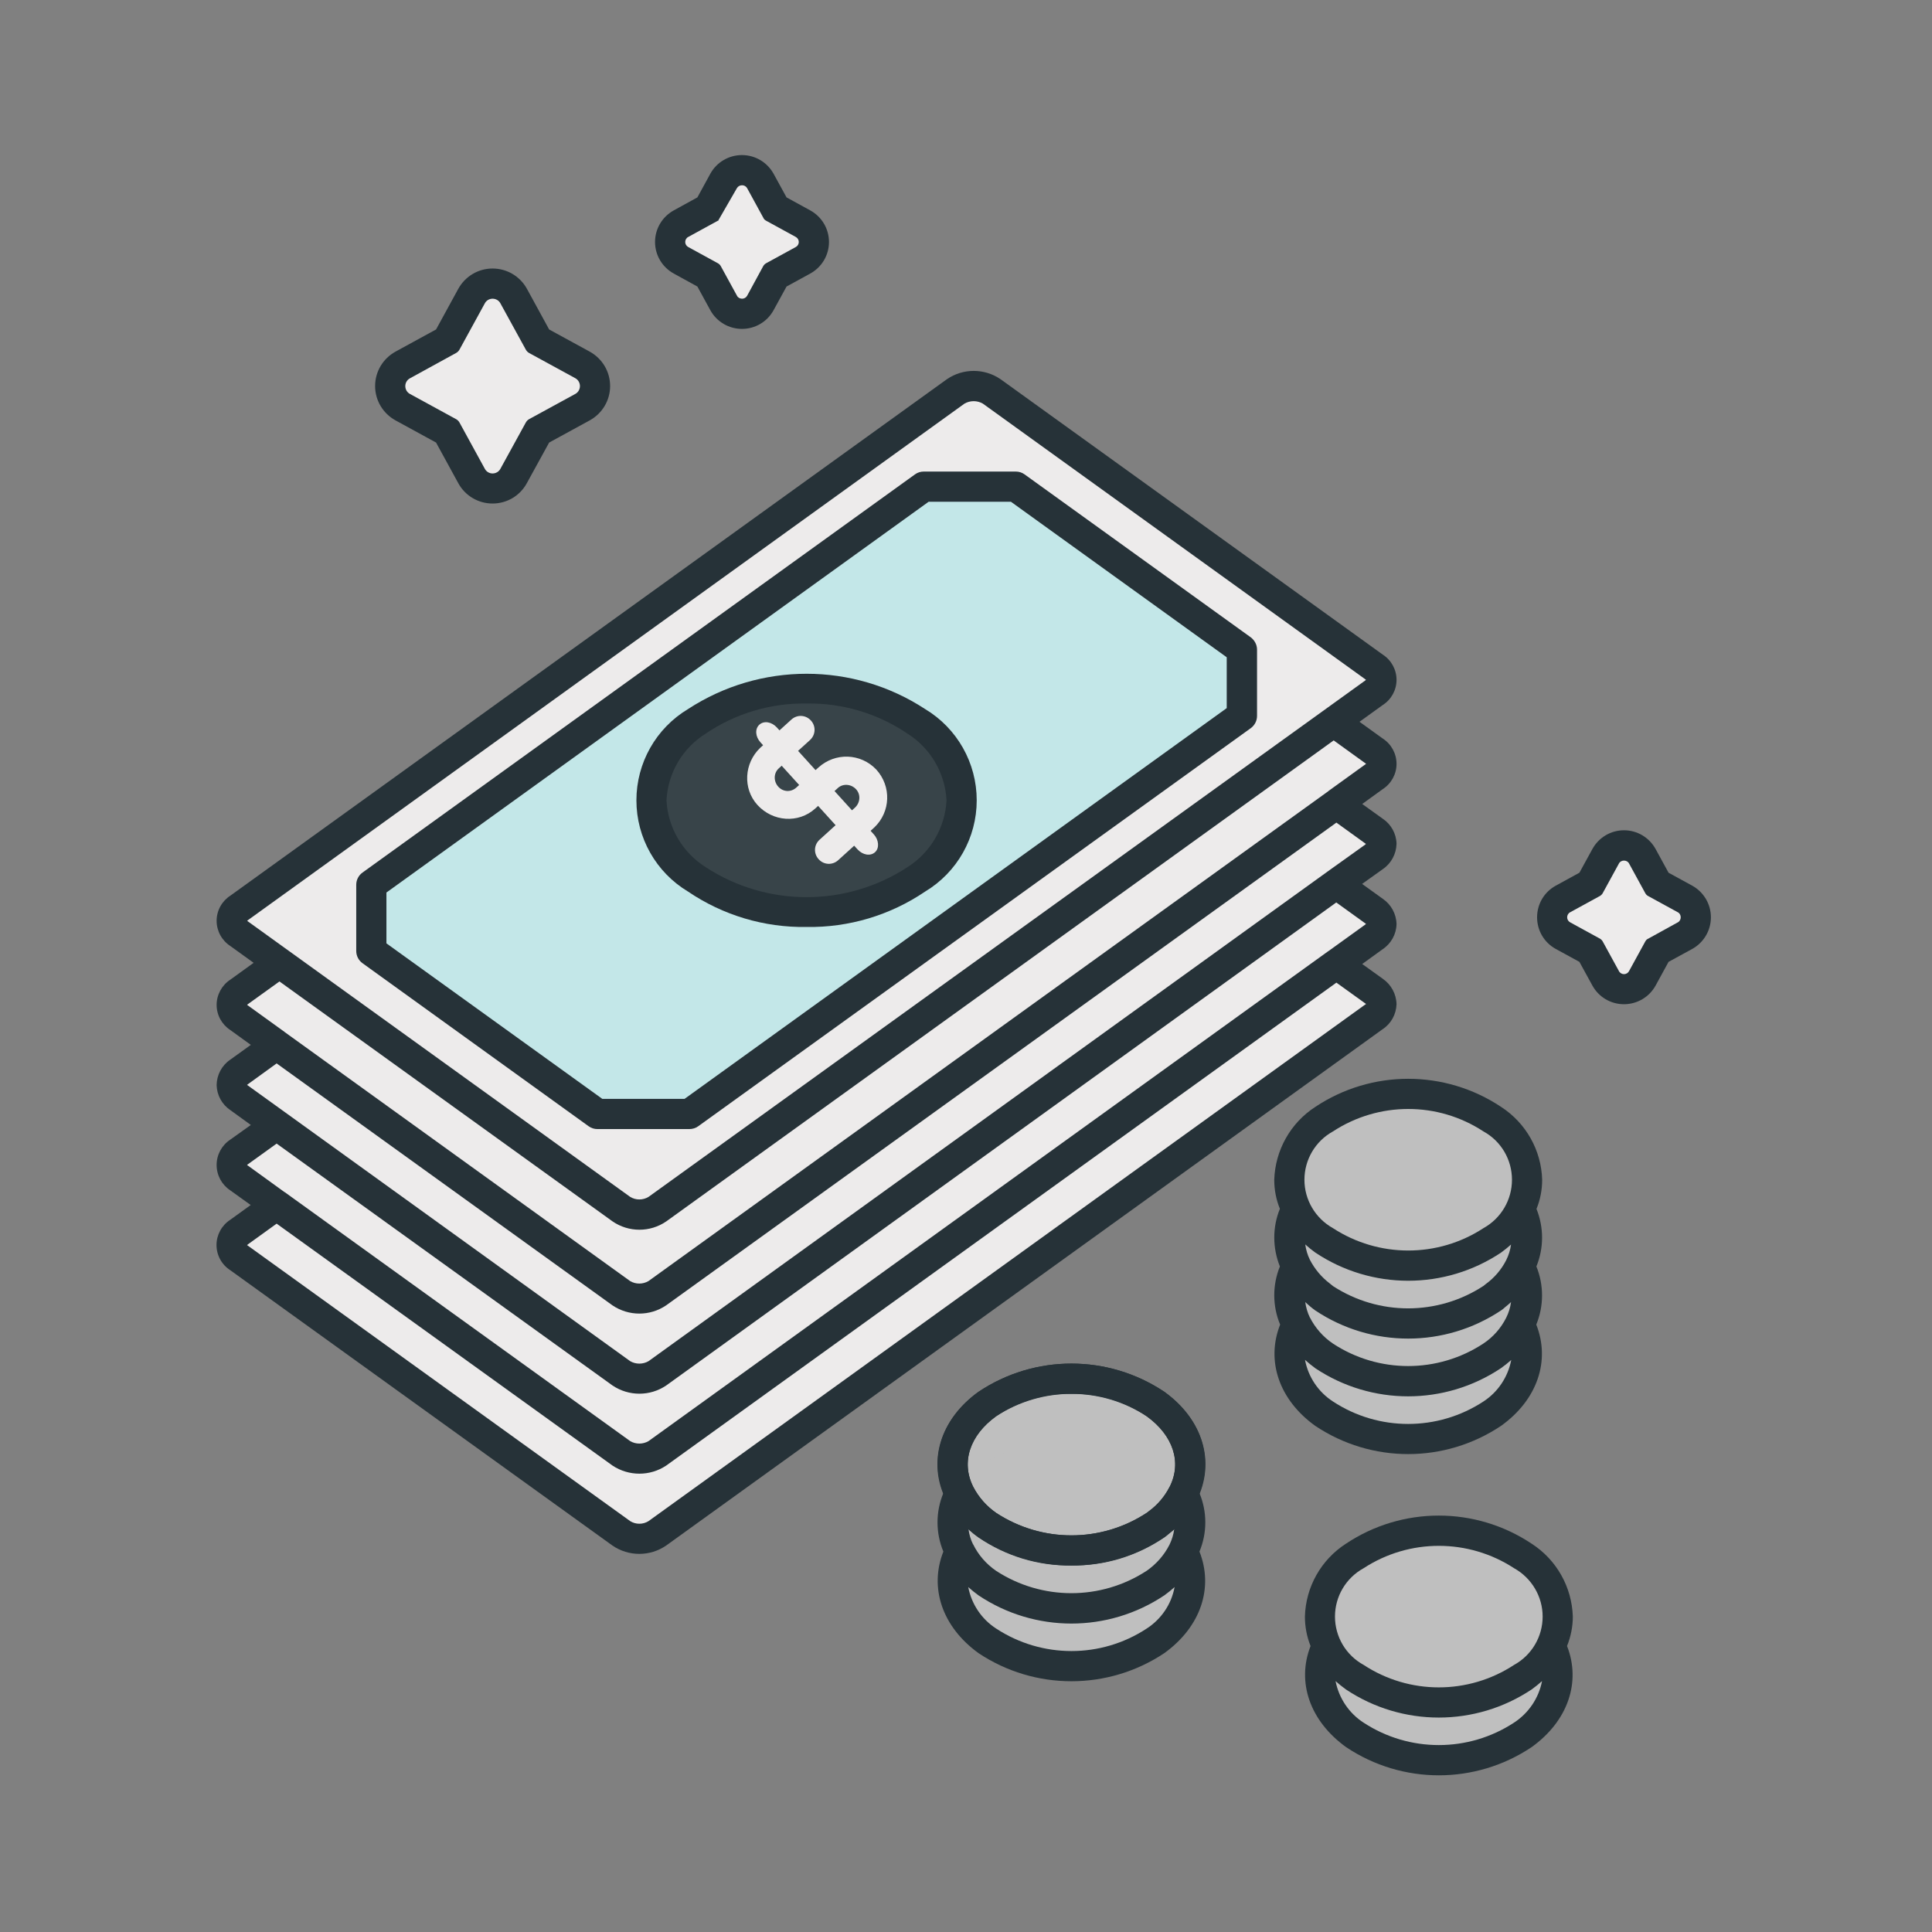 <svg width="64" height="64" viewBox="0 0 64 64" fill="none" xmlns="http://www.w3.org/2000/svg">
<rect x="0" y="0" width="64" height="64" fill="#808080" stroke="none"/>
<path d="M50.586 39.082C50.586 40.648 48.824 41.918 46.648 41.918C44.473 41.918 42.711 40.648 42.711 39.082C42.711 37.512 44.473 36.242 46.648 36.242C48.824 36.242 50.586 37.512 50.586 39.082Z" fill="#BFBFBF"/>
<path d="M51.602 53.551C51.602 55.117 49.84 56.391 47.664 56.391C45.488 56.391 43.727 55.117 43.727 53.551C43.727 51.984 45.488 50.715 47.664 50.715C49.84 50.715 51.602 51.984 51.602 53.551Z" fill="#BFBFBF"/>
<path d="M51.602 55.535C51.602 57.102 49.84 58.375 47.664 58.375C45.488 58.375 43.727 57.102 43.727 55.535C43.727 53.969 45.488 52.699 47.664 52.699C49.84 52.699 51.602 53.969 51.602 55.535Z" fill="#BFBFBF"/>
<path d="M39.43 48.516C39.43 50.082 37.668 51.355 35.492 51.355C33.316 51.355 31.555 50.082 31.555 48.516C31.555 46.949 33.316 45.68 35.492 45.68C37.668 45.68 39.43 46.949 39.43 48.516Z" fill="#BFBFBF"/>
<path d="M39.336 50.5C39.336 52.066 37.574 53.34 35.398 53.34C33.223 53.34 31.461 52.066 31.461 50.5C31.461 48.934 33.223 47.66 35.398 47.66C37.574 47.66 39.336 48.934 39.336 50.5Z" fill="#BFBFBF"/>
<path d="M39.336 52.484C39.336 54.051 37.574 55.32 35.398 55.32C33.223 55.32 31.461 54.051 31.461 52.484C31.461 50.918 33.223 49.645 35.398 49.645C37.574 49.645 39.336 50.918 39.336 52.484Z" fill="#BFBFBF"/>
<path d="M50.586 40.996C50.586 42.562 48.824 43.836 46.648 43.836C44.473 43.836 42.711 42.562 42.711 40.996C42.711 39.43 44.473 38.16 46.648 38.16C48.824 38.16 50.586 39.43 50.586 40.996Z" fill="#BFBFBF"/>
<path d="M50.586 42.914C50.586 44.48 48.824 45.75 46.648 45.75C44.473 45.75 42.711 44.48 42.711 42.914C42.711 41.344 44.473 40.074 46.648 40.074C48.824 40.074 50.586 41.344 50.586 42.914Z" fill="#BFBFBF"/>
<path d="M50.586 44.828C50.586 46.395 48.824 47.668 46.648 47.668C44.473 47.668 42.711 46.395 42.711 44.828C42.711 43.262 44.473 41.992 46.648 41.992C48.824 41.992 50.586 43.262 50.586 44.828Z" fill="#BFBFBF"/>
<path d="M20.582 50.809L7.926 41.688C7.773 41.598 7.68 41.434 7.68 41.258C7.68 41.078 7.773 40.918 7.926 40.828L31.66 23.719C32.023 23.484 32.492 23.484 32.852 23.719L45.512 32.844C45.664 32.934 45.758 33.098 45.758 33.273C45.758 33.449 45.664 33.613 45.512 33.703L21.777 50.809C21.414 51.047 20.945 51.047 20.582 50.809Z" fill="#EDEBEB"/>
<path d="M20.582 42.824L7.926 33.699C7.773 33.609 7.68 33.445 7.68 33.27C7.68 33.094 7.773 32.93 7.926 32.84L31.66 15.734C32.023 15.496 32.492 15.496 32.855 15.734L45.512 24.859C45.664 24.949 45.758 25.109 45.758 25.289C45.758 25.465 45.664 25.629 45.512 25.719L21.777 42.824C21.414 43.062 20.945 43.062 20.582 42.824Z" fill="#EDEBEB"/>
<path d="M20.582 45.477L7.926 36.352C7.773 36.262 7.68 36.098 7.68 35.918C7.68 35.742 7.773 35.578 7.926 35.488L31.66 18.387C32.023 18.148 32.492 18.148 32.852 18.387L45.512 27.508C45.664 27.598 45.758 27.762 45.758 27.938C45.758 28.117 45.664 28.277 45.512 28.367L21.777 45.477C21.414 45.715 20.945 45.715 20.582 45.477Z" fill="#EDEBEB"/>
<path d="M20.582 48.156L7.926 39.031C7.773 38.941 7.68 38.777 7.68 38.602C7.68 38.426 7.773 38.262 7.926 38.172L31.66 21.066C32.023 20.828 32.492 20.828 32.852 21.066L45.512 30.188C45.664 30.277 45.758 30.441 45.758 30.617C45.758 30.797 45.664 30.957 45.512 31.047L21.777 48.156C21.414 48.391 20.945 48.391 20.582 48.156Z" fill="#EDEBEB"/>
<path d="M20.324 40.059L7.664 30.934C7.512 30.844 7.422 30.68 7.422 30.504C7.422 30.328 7.512 30.164 7.664 30.074L31.398 12.965C31.762 12.73 32.23 12.73 32.594 12.965L45.254 22.09C45.406 22.18 45.5 22.344 45.5 22.52C45.5 22.695 45.406 22.859 45.254 22.949L21.52 40.059C21.156 40.293 20.688 40.293 20.324 40.059Z" fill="#EDEBEB"/>
<path d="M19.789 36.902L12.301 31.504V29.309L30.602 16.121H33.648L41.137 21.52V23.715L22.836 36.906L19.789 36.902Z" fill="#C3E7E8"/>
<path d="M31.855 26.512C31.855 28.559 29.555 30.215 26.719 30.215C23.883 30.215 21.582 28.559 21.582 26.512C21.582 24.469 23.883 22.809 26.719 22.809C29.555 22.809 31.855 24.469 31.855 26.512Z" fill="#384449"/>
<path d="M16.004 9.48L14.996 11.324C14.965 11.383 14.914 11.434 14.855 11.465L13.012 12.473C12.898 12.539 12.824 12.656 12.824 12.789C12.824 12.918 12.898 13.039 13.012 13.102L14.855 14.109C14.914 14.145 14.965 14.191 14.996 14.254L16.004 16.094C16.066 16.211 16.188 16.281 16.316 16.281C16.449 16.281 16.57 16.211 16.633 16.094L17.641 14.254C17.672 14.191 17.723 14.145 17.781 14.109L19.625 13.102C19.738 13.039 19.812 12.918 19.812 12.785C19.812 12.656 19.738 12.535 19.625 12.473L17.781 11.465C17.723 11.434 17.672 11.383 17.641 11.324L16.633 9.48C16.57 9.363 16.449 9.293 16.316 9.293C16.188 9.293 16.066 9.367 16.004 9.48Z" fill="#EDEBEB"/>
<path d="M24.363 5.754L23.676 7.016C23.652 7.055 23.617 7.09 23.578 7.113L22.316 7.801C22.238 7.844 22.188 7.926 22.188 8.016C22.188 8.105 22.238 8.188 22.316 8.23L23.578 8.918C23.617 8.941 23.652 8.977 23.676 9.02L24.363 10.281C24.406 10.359 24.488 10.406 24.578 10.406C24.668 10.406 24.75 10.359 24.793 10.281L25.484 9.02C25.508 8.977 25.539 8.941 25.582 8.918L26.844 8.23C26.922 8.188 26.973 8.105 26.973 8.016C26.973 7.926 26.922 7.844 26.844 7.801L25.582 7.109C25.539 7.086 25.508 7.055 25.484 7.012L24.793 5.75C24.75 5.672 24.668 5.625 24.578 5.625C24.488 5.625 24.406 5.676 24.363 5.754Z" fill="#EDEBEB"/>
<path d="M53.57 27.996L52.84 29.328C52.816 29.371 52.781 29.406 52.738 29.43L51.406 30.16C51.32 30.207 51.27 30.293 51.27 30.387C51.27 30.48 51.32 30.57 51.406 30.613L52.738 31.344C52.781 31.367 52.816 31.402 52.84 31.441L53.57 32.777C53.613 32.859 53.703 32.91 53.797 32.91C53.891 32.91 53.977 32.859 54.023 32.777L54.754 31.441C54.777 31.402 54.812 31.367 54.855 31.344L56.188 30.613C56.273 30.57 56.324 30.48 56.324 30.387C56.324 30.293 56.273 30.207 56.188 30.16L54.855 29.43C54.812 29.406 54.777 29.371 54.754 29.328L54.023 27.996C53.977 27.91 53.891 27.859 53.797 27.859C53.703 27.859 53.613 27.91 53.57 27.996Z" fill="#EDEBEB"/>
<path d="M22.836 37.402H19.789C19.688 37.402 19.586 37.371 19.5 37.309L12.012 31.91C11.879 31.816 11.801 31.664 11.801 31.504V29.309C11.801 29.148 11.879 28.996 12.012 28.902L30.309 15.715C30.395 15.652 30.496 15.621 30.602 15.621H33.648C33.754 15.621 33.855 15.652 33.941 15.715L41.434 21.113C41.562 21.211 41.641 21.359 41.641 21.52V23.715C41.641 23.879 41.562 24.027 41.434 24.121L23.129 37.309C23.043 37.371 22.941 37.402 22.836 37.402ZM19.953 36.402H22.676L40.637 23.457V21.773L33.488 16.621H30.762L12.801 29.566V31.25L19.953 36.402Z" fill="#263238"/>
<path d="M46.262 27.949C46.254 27.617 46.082 27.305 45.805 27.121L45.125 26.633L45.805 26.141C46.09 25.957 46.262 25.641 46.262 25.305C46.262 24.965 46.09 24.648 45.805 24.465L45.035 23.91L45.805 23.355C46.09 23.172 46.262 22.859 46.262 22.52C46.262 22.184 46.09 21.867 45.805 21.684L33.145 12.562C32.609 12.195 31.902 12.195 31.367 12.562L7.633 29.668C7.348 29.852 7.176 30.164 7.176 30.504C7.176 30.84 7.348 31.156 7.633 31.34L8.402 31.895L7.629 32.453C7.348 32.637 7.176 32.953 7.176 33.289C7.176 33.625 7.348 33.938 7.629 34.121L8.309 34.613L7.625 35.105C7.348 35.293 7.18 35.609 7.176 35.945C7.184 36.277 7.352 36.586 7.629 36.773L8.309 37.266L7.625 37.754C7.344 37.941 7.176 38.254 7.176 38.59C7.176 38.93 7.344 39.242 7.625 39.43L8.305 39.918L7.629 40.406C7.344 40.59 7.172 40.906 7.172 41.242C7.172 41.582 7.344 41.895 7.629 42.078L20.289 51.199C20.824 51.566 21.531 51.566 22.066 51.199L45.801 34.094C46.082 33.91 46.25 33.602 46.262 33.266C46.254 32.926 46.082 32.613 45.805 32.422L45.125 31.934L45.801 31.445C46.082 31.258 46.254 30.949 46.262 30.613C46.254 30.273 46.082 29.961 45.805 29.773L45.121 29.281L45.805 28.793C46.086 28.602 46.254 28.289 46.262 27.949ZM8.188 30.504C8.195 30.496 8.207 30.484 8.219 30.477L31.949 13.371C32.137 13.262 32.371 13.262 32.559 13.371L45.219 22.496C45.234 22.508 45.246 22.516 45.25 22.52C45.242 22.527 45.23 22.535 45.219 22.547L21.484 39.648C21.297 39.762 21.062 39.762 20.875 39.648L8.219 30.527C8.207 30.52 8.195 30.512 8.188 30.504ZM8.188 33.289C8.195 33.277 8.203 33.27 8.215 33.262L9.258 32.512L20.293 40.461C20.828 40.828 21.535 40.828 22.07 40.461L44.18 24.527L45.219 25.277C45.238 25.289 45.246 25.297 45.254 25.301C45.242 25.312 45.234 25.32 45.219 25.328L44.012 26.199L44 26.211L32.74 34.324L21.48 42.438C21.293 42.547 21.062 42.547 20.875 42.438L9.434 34.191L9.422 34.18L8.215 33.309C8.199 33.301 8.191 33.293 8.184 33.289H8.188ZM45.219 33.234C45.234 33.242 45.246 33.254 45.254 33.258C45.242 33.266 45.23 33.273 45.219 33.281L21.48 50.391C21.297 50.504 21.062 50.504 20.879 50.391L8.219 41.27C8.207 41.262 8.195 41.254 8.184 41.246C8.195 41.234 8.203 41.227 8.215 41.219L9.164 40.535L20.293 48.551C20.832 48.906 21.531 48.906 22.066 48.551L44.27 32.551L45.219 33.234ZM45.254 30.605C45.242 30.613 45.234 30.621 45.223 30.629L45.219 30.633L44.016 31.5C44.008 31.504 44.004 31.508 43.996 31.512L21.484 47.738C21.297 47.848 21.062 47.848 20.875 47.738L9.438 39.496C9.43 39.492 9.426 39.488 9.422 39.488L8.219 38.617C8.207 38.609 8.195 38.602 8.184 38.594C8.191 38.582 8.203 38.574 8.215 38.566L9.164 37.883L20.293 45.898C20.832 46.258 21.531 46.258 22.066 45.898L44.266 29.895L45.219 30.582C45.234 30.594 45.242 30.602 45.25 30.605H45.254ZM45.223 27.98L43.977 28.871L21.484 45.09C21.297 45.199 21.062 45.199 20.875 45.09L9.461 36.859L8.215 35.961C8.203 35.953 8.195 35.945 8.184 35.938C8.195 35.93 8.203 35.922 8.215 35.914L9.164 35.227L20.289 43.242C20.828 43.605 21.531 43.605 22.066 43.242L44.27 27.25L45.223 27.938C45.234 27.945 45.242 27.953 45.25 27.957C45.242 27.965 45.23 27.973 45.219 27.98H45.223Z" fill="#263238"/>
<path d="M26.719 30.707C25.32 30.73 23.949 30.32 22.793 29.535C21.73 28.898 21.082 27.75 21.082 26.512C21.082 25.273 21.73 24.125 22.793 23.488C25.18 21.93 28.262 21.93 30.645 23.488C31.707 24.125 32.355 25.273 32.355 26.512C32.355 27.75 31.707 28.898 30.645 29.535C29.488 30.32 28.117 30.73 26.719 30.707ZM26.719 23.305C25.531 23.285 24.363 23.633 23.379 24.301C22.609 24.781 22.125 25.605 22.078 26.512C22.125 27.418 22.609 28.242 23.379 28.727C25.406 30.051 28.031 30.051 30.059 28.727C30.824 28.242 31.309 27.418 31.355 26.512C31.309 25.609 30.824 24.781 30.059 24.301C29.074 23.633 27.906 23.285 26.719 23.305Z" fill="#263238"/>
<path d="M50.895 41.953C51.145 41.344 51.145 40.66 50.898 40.047C51.023 39.742 51.086 39.414 51.086 39.082C51.059 38.102 50.547 37.199 49.727 36.668C47.863 35.426 45.434 35.426 43.57 36.668C42.75 37.199 42.242 38.102 42.211 39.082C42.211 39.41 42.273 39.738 42.398 40.043C42.148 40.656 42.152 41.34 42.398 41.953C42.148 42.57 42.148 43.262 42.406 43.879C41.934 45.074 42.367 46.371 43.57 47.234C45.434 48.48 47.859 48.48 49.723 47.234C50.93 46.371 51.363 45.074 50.891 43.879C51.145 43.262 51.145 42.57 50.895 41.953ZM43.57 41.492C45.434 42.738 47.863 42.738 49.727 41.492C49.84 41.41 49.949 41.32 50.055 41.227C50.031 41.406 49.977 41.578 49.898 41.738C49.738 42.055 49.504 42.328 49.219 42.535C49.191 42.559 49.16 42.582 49.141 42.598C47.629 43.586 45.676 43.59 44.16 42.605C44.133 42.582 44.102 42.559 44.055 42.52C43.777 42.309 43.551 42.039 43.391 41.73C43.312 41.57 43.262 41.398 43.238 41.223C43.344 41.32 43.457 41.41 43.57 41.492ZM43.391 43.645C43.312 43.48 43.262 43.309 43.238 43.133C43.297 43.184 43.352 43.238 43.414 43.289C43.465 43.332 43.512 43.367 43.57 43.41C45.438 44.656 47.867 44.652 49.73 43.406C49.781 43.367 49.832 43.332 49.855 43.305C49.926 43.25 49.992 43.191 50.055 43.133C50.031 43.312 49.977 43.488 49.895 43.652C49.719 44 49.461 44.293 49.137 44.508C47.625 45.5 45.668 45.5 44.156 44.508C43.832 44.289 43.57 43.992 43.391 43.641V43.645ZM44.156 37.48C45.672 36.488 47.629 36.488 49.141 37.48C49.727 37.801 50.086 38.414 50.086 39.082C50.086 39.746 49.727 40.359 49.141 40.684C47.629 41.672 45.672 41.672 44.156 40.684C43.574 40.359 43.211 39.746 43.211 39.082C43.211 38.414 43.574 37.801 44.156 37.48ZM49.141 46.426C47.625 47.418 45.668 47.418 44.156 46.426C43.672 46.113 43.336 45.613 43.23 45.047C43.34 45.145 43.453 45.238 43.57 45.324C45.434 46.566 47.859 46.566 49.719 45.324C49.84 45.238 49.953 45.148 50.062 45.051C49.953 45.617 49.621 46.113 49.141 46.426Z" fill="#263238"/>
<path d="M35.488 51.859C34.395 51.875 33.32 51.551 32.414 50.93C31.961 50.609 31.594 50.188 31.34 49.691C30.711 48.438 31.133 47.027 32.414 46.105C34.277 44.859 36.707 44.859 38.57 46.105C39.852 47.027 40.273 48.434 39.645 49.695C39.422 50.141 39.098 50.527 38.699 50.824C38.676 50.848 38.625 50.887 38.578 50.922C37.668 51.547 36.59 51.875 35.488 51.859ZM35.488 46.172C34.602 46.156 33.734 46.418 33 46.914C32.121 47.547 31.832 48.441 32.238 49.25C32.418 49.598 32.68 49.895 33 50.117C34.512 51.109 36.469 51.109 37.984 50.117C38.004 50.102 38.035 50.078 38.066 50.055C38.352 49.844 38.582 49.574 38.742 49.258L38.75 49.25C39.156 48.441 38.863 47.551 37.988 46.918C37.254 46.418 36.379 46.156 35.492 46.172H35.488Z" fill="#263238"/>
<path d="M39.734 49.461C40.207 48.266 39.773 46.973 38.57 46.105C36.707 44.859 34.277 44.859 32.414 46.105C31.211 46.973 30.777 48.27 31.25 49.461C30.992 50.082 30.992 50.777 31.25 51.398C30.777 52.598 31.211 53.891 32.414 54.762C34.277 56.004 36.707 56.004 38.57 54.762C39.777 53.891 40.207 52.598 39.734 51.398C39.992 50.777 39.992 50.082 39.734 49.461ZM32.234 51.16C32.156 51.004 32.105 50.832 32.082 50.656C32.188 50.754 32.297 50.844 32.414 50.926C34.281 52.172 36.711 52.172 38.574 50.922C38.625 50.887 38.676 50.848 38.699 50.824C38.77 50.77 38.836 50.711 38.898 50.652C38.875 50.832 38.82 51.008 38.742 51.168C38.566 51.516 38.305 51.812 37.984 52.035C36.469 53.023 34.512 53.023 32.996 52.035C32.672 51.812 32.41 51.512 32.238 51.16H32.234ZM33 46.914C34.516 45.926 36.473 45.926 37.984 46.914C38.863 47.547 39.156 48.441 38.746 49.25L38.742 49.258C38.582 49.57 38.352 49.844 38.066 50.055C38.035 50.078 38.008 50.102 37.984 50.117C36.473 51.109 34.516 51.109 33 50.117C32.68 49.895 32.418 49.598 32.238 49.25C31.832 48.441 32.121 47.547 33 46.914ZM37.984 53.949C36.473 54.941 34.516 54.941 33 53.949C32.516 53.637 32.184 53.141 32.074 52.574C32.184 52.672 32.297 52.762 32.414 52.848C34.277 54.094 36.707 54.094 38.57 52.848C38.688 52.762 38.801 52.672 38.91 52.574C38.805 53.141 38.469 53.637 37.984 53.949Z" fill="#263238"/>
<path d="M52.102 53.551C52.07 52.57 51.562 51.668 50.738 51.137C48.875 49.895 46.449 49.895 44.586 51.137C43.762 51.668 43.254 52.57 43.227 53.551C43.227 53.883 43.289 54.215 43.414 54.527C42.949 55.719 43.387 57.008 44.59 57.875C46.449 59.121 48.879 59.121 50.738 57.875C51.941 57.012 52.379 55.719 51.91 54.527C52.035 54.215 52.102 53.883 52.102 53.551ZM45.172 51.949C46.684 50.961 48.641 50.961 50.156 51.949C50.738 52.273 51.102 52.887 51.102 53.551C51.102 54.219 50.738 54.832 50.156 55.152C48.641 56.145 46.684 56.145 45.172 55.152C44.586 54.832 44.223 54.219 44.223 53.551C44.223 52.883 44.586 52.27 45.172 51.949ZM50.152 57.066C48.641 58.055 46.684 58.055 45.172 57.066C44.688 56.754 44.352 56.254 44.242 55.688C44.352 55.785 44.465 55.879 44.586 55.965C46.449 57.207 48.875 57.207 50.738 55.965C50.859 55.879 50.973 55.785 51.082 55.688C50.973 56.254 50.637 56.75 50.152 57.066Z" fill="#263238"/>
<path d="M56.059 29.34L55.273 28.91L54.844 28.125C54.633 27.742 54.234 27.504 53.797 27.504C53.359 27.504 52.961 27.742 52.75 28.125L52.32 28.91L51.535 29.34C51.152 29.551 50.918 29.949 50.918 30.387C50.918 30.824 51.152 31.223 51.535 31.434L52.32 31.863L52.75 32.648C52.961 33.031 53.359 33.266 53.797 33.266C54.23 33.266 54.633 33.031 54.844 32.648L55.273 31.863L56.059 31.434C56.438 31.223 56.676 30.824 56.676 30.387C56.676 29.949 56.438 29.551 56.059 29.34ZM55.578 30.555L54.586 31.102C54.551 31.117 54.527 31.145 54.508 31.176L53.965 32.168C53.934 32.23 53.867 32.27 53.797 32.27C53.727 32.27 53.66 32.23 53.629 32.168L53.086 31.176C53.066 31.145 53.039 31.117 53.008 31.098L52.016 30.555C51.953 30.523 51.914 30.457 51.914 30.387C51.914 30.316 51.953 30.25 52.016 30.219L53.008 29.676C53.039 29.656 53.066 29.629 53.086 29.598L53.629 28.605C53.66 28.543 53.727 28.508 53.797 28.508C53.867 28.508 53.934 28.543 53.965 28.605L54.508 29.598C54.527 29.629 54.551 29.656 54.586 29.676L55.578 30.219C55.641 30.25 55.676 30.316 55.676 30.387C55.676 30.457 55.641 30.523 55.578 30.555Z" fill="#263238"/>
<path d="M26.84 6.969L26.055 6.539L25.625 5.754C25.414 5.375 25.016 5.137 24.578 5.137C24.145 5.137 23.742 5.371 23.531 5.754L23.102 6.539L22.32 6.969C21.938 7.18 21.699 7.578 21.699 8.016C21.699 8.453 21.938 8.852 22.32 9.062L23.102 9.492L23.531 10.277C23.742 10.66 24.145 10.895 24.578 10.895C25.016 10.895 25.414 10.66 25.625 10.277L26.055 9.492L26.84 9.062C27.223 8.852 27.461 8.453 27.461 8.016C27.461 7.578 27.223 7.18 26.84 6.969ZM26.359 8.184L25.367 8.727C25.336 8.746 25.309 8.773 25.289 8.805L24.75 9.797C24.715 9.859 24.652 9.895 24.582 9.895C24.512 9.895 24.445 9.859 24.414 9.797L23.871 8.805C23.852 8.773 23.824 8.746 23.793 8.727L22.801 8.184C22.738 8.152 22.699 8.086 22.699 8.016C22.699 7.945 22.738 7.879 22.801 7.848L23.793 7.305C23.777 7.34 23.824 7.285 23.793 7.305L24.41 6.234C24.445 6.172 24.512 6.137 24.582 6.137C24.652 6.137 24.715 6.172 24.75 6.234L25.293 7.227C25.309 7.262 25.336 7.285 25.367 7.305L26.359 7.848C26.422 7.883 26.461 7.945 26.461 8.016C26.461 8.086 26.422 8.152 26.359 8.184Z" fill="#263238"/>
<path d="M19.535 11.648L18.191 10.914L17.457 9.57C17.227 9.152 16.793 8.895 16.316 8.895C15.844 8.895 15.41 9.152 15.18 9.57L14.445 10.914L13.102 11.648C12.684 11.879 12.426 12.312 12.426 12.789C12.426 13.262 12.684 13.695 13.102 13.926L14.445 14.66L15.18 16.004C15.406 16.422 15.844 16.68 16.316 16.68C16.793 16.68 17.227 16.422 17.453 16.004L18.191 14.66L19.535 13.926C19.953 13.695 20.211 13.262 20.211 12.789C20.211 12.312 19.953 11.879 19.535 11.648ZM19.055 13.051L17.531 13.883C17.48 13.91 17.441 13.953 17.414 14.004L16.578 15.527C16.527 15.625 16.426 15.684 16.316 15.684C16.211 15.684 16.109 15.625 16.059 15.527L15.223 14C15.195 13.949 15.156 13.91 15.105 13.883L13.582 13.051C13.484 13 13.426 12.898 13.426 12.789C13.426 12.684 13.484 12.582 13.582 12.531L15.105 11.695C15.156 11.668 15.195 11.629 15.223 11.578L16.059 10.051C16.109 9.953 16.211 9.895 16.316 9.895C16.426 9.895 16.527 9.953 16.578 10.051L17.414 11.574C17.441 11.625 17.48 11.668 17.531 11.695L19.055 12.527C19.152 12.578 19.211 12.68 19.211 12.789C19.211 12.898 19.152 13 19.055 13.051Z" fill="#263238"/>
<path d="M28.935 27.435L27.766 28.495C27.576 28.667 27.291 28.654 27.119 28.463C26.946 28.273 26.96 27.988 27.15 27.816L28.319 26.756C28.495 26.596 28.521 26.325 28.361 26.148C28.201 25.972 27.93 25.945 27.753 26.105L27.74 26.118L27.006 26.783C26.449 27.288 25.596 27.221 25.09 26.664C24.598 26.12 24.652 25.279 25.183 24.773L26.215 23.837C26.405 23.664 26.69 23.678 26.863 23.868C27.035 24.058 27.021 24.343 26.831 24.516L25.799 25.452C25.622 25.612 25.622 25.885 25.782 26.061C25.942 26.238 26.201 26.25 26.378 26.09L27.111 25.425C27.668 24.92 28.511 24.948 29.029 25.493C29.534 26.05 29.506 26.892 28.962 27.411C28.948 27.423 28.948 27.423 28.935 27.435Z" fill="#EDEBEB"/>
<path d="M28.987 28.23C28.835 28.368 28.58 28.327 28.407 28.137L25.192 24.591C25.019 24.401 25.003 24.143 25.155 24.006C25.307 23.868 25.562 23.909 25.735 24.099L28.95 27.644C29.11 27.821 29.139 28.092 28.987 28.23Z" fill="#EDEBEB"/>
</svg>
